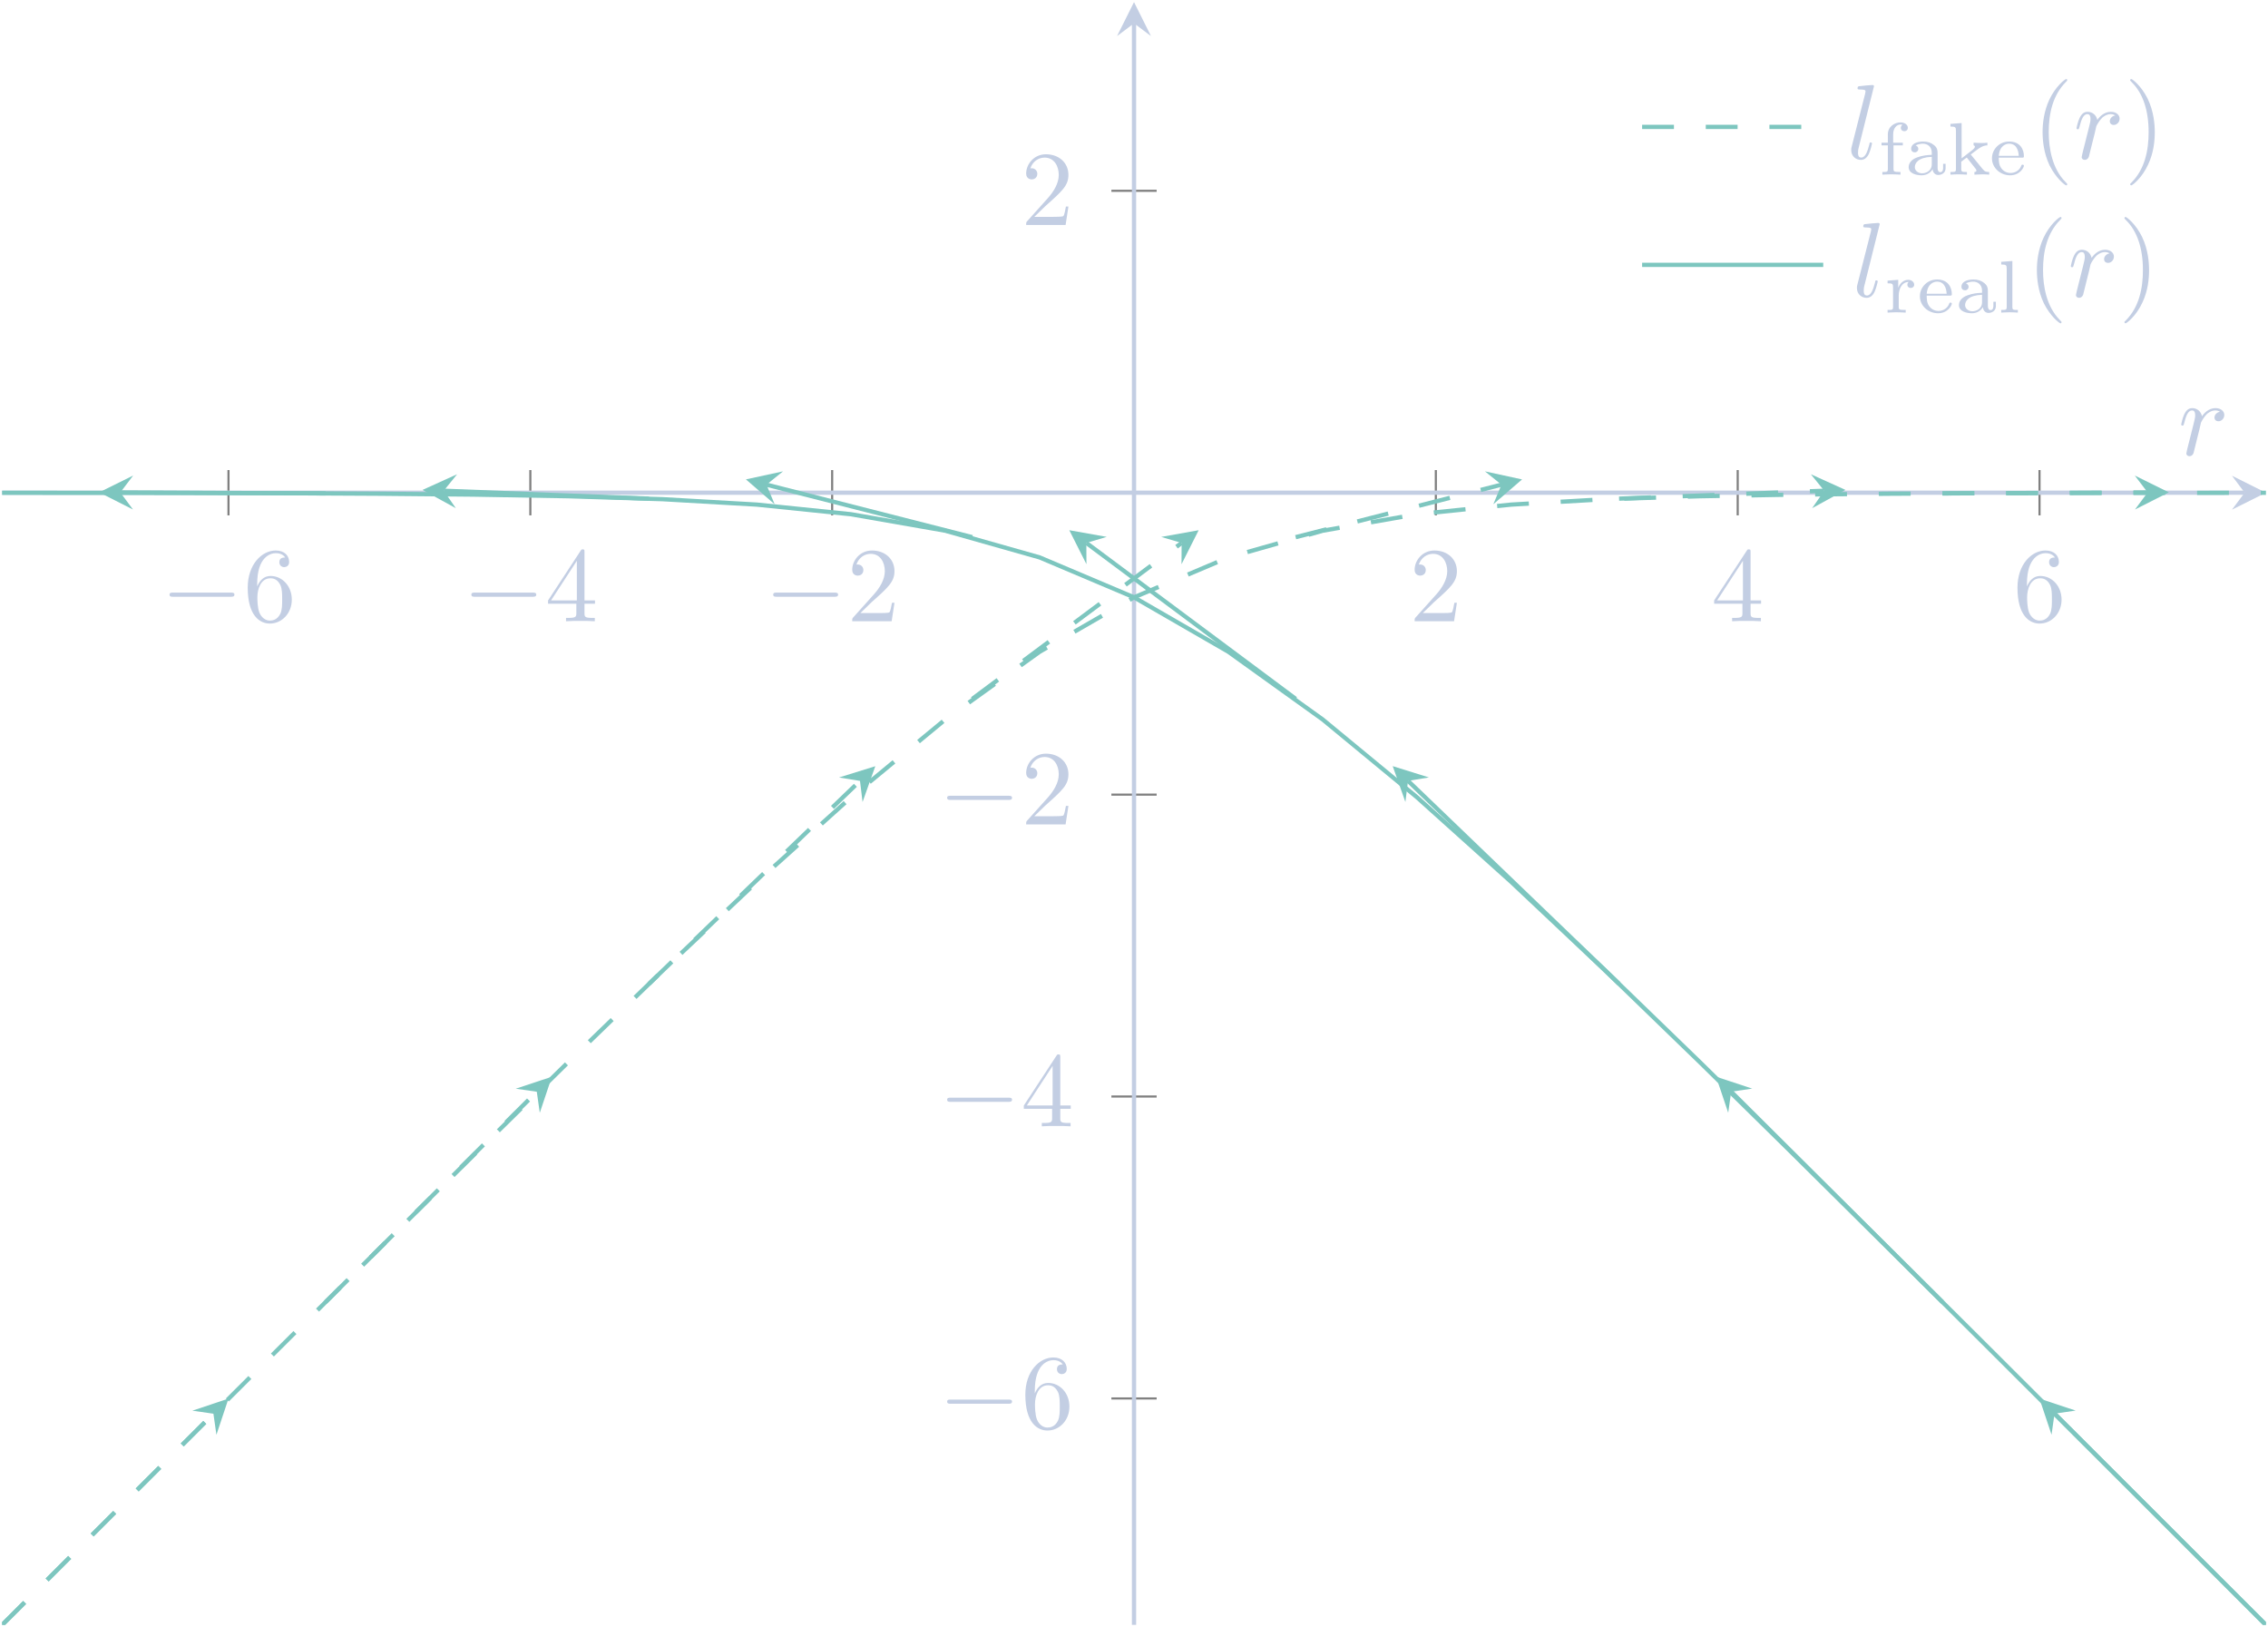 <?xml version="1.0" encoding="UTF-8"?>
<svg xmlns="http://www.w3.org/2000/svg" xmlns:xlink="http://www.w3.org/1999/xlink" width="212.988pt" height="152.754pt" viewBox="0 0 212.988 152.754" version="1.1">
<defs>
<g>
<symbol overflow="visible" id="glyph0-0">
<path style="stroke:none;" d=""/>
</symbol>
<symbol overflow="visible" id="glyph0-1">
<path style="stroke:none;" d="M 6.562 -2.297 C 6.734 -2.297 6.922 -2.297 6.922 -2.5 C 6.922 -2.688 6.734 -2.688 6.562 -2.688 L 1.172 -2.688 C 1 -2.688 0.828 -2.688 0.828 -2.5 C 0.828 -2.297 1 -2.297 1.172 -2.297 Z M 6.562 -2.297 "/>
</symbol>
<symbol overflow="visible" id="glyph1-0">
<path style="stroke:none;" d=""/>
</symbol>
<symbol overflow="visible" id="glyph1-1">
<path style="stroke:none;" d="M 1.312 -3.266 L 1.312 -3.516 C 1.312 -6.031 2.547 -6.391 3.062 -6.391 C 3.297 -6.391 3.719 -6.328 3.938 -5.984 C 3.781 -5.984 3.391 -5.984 3.391 -5.547 C 3.391 -5.234 3.625 -5.078 3.844 -5.078 C 4 -5.078 4.312 -5.172 4.312 -5.562 C 4.312 -6.156 3.875 -6.641 3.047 -6.641 C 1.766 -6.641 0.422 -5.359 0.422 -3.156 C 0.422 -0.484 1.578 0.219 2.5 0.219 C 3.609 0.219 4.562 -0.719 4.562 -2.031 C 4.562 -3.297 3.672 -4.25 2.562 -4.25 C 1.891 -4.25 1.516 -3.75 1.312 -3.266 Z M 2.5 -0.062 C 1.875 -0.062 1.578 -0.656 1.516 -0.812 C 1.328 -1.281 1.328 -2.078 1.328 -2.25 C 1.328 -3.031 1.656 -4.031 2.547 -4.031 C 2.719 -4.031 3.172 -4.031 3.484 -3.406 C 3.656 -3.047 3.656 -2.531 3.656 -2.047 C 3.656 -1.562 3.656 -1.062 3.484 -0.703 C 3.188 -0.109 2.734 -0.062 2.5 -0.062 Z M 2.5 -0.062 "/>
</symbol>
<symbol overflow="visible" id="glyph1-2">
<path style="stroke:none;" d="M 2.938 -1.641 L 2.938 -0.781 C 2.938 -0.422 2.906 -0.312 2.172 -0.312 L 1.969 -0.312 L 1.969 0 C 2.375 -0.031 2.891 -0.031 3.312 -0.031 C 3.734 -0.031 4.25 -0.031 4.672 0 L 4.672 -0.312 L 4.453 -0.312 C 3.719 -0.312 3.703 -0.422 3.703 -0.781 L 3.703 -1.641 L 4.688 -1.641 L 4.688 -1.953 L 3.703 -1.953 L 3.703 -6.484 C 3.703 -6.688 3.703 -6.75 3.531 -6.75 C 3.453 -6.75 3.422 -6.75 3.344 -6.625 L 0.281 -1.953 L 0.281 -1.641 Z M 2.984 -1.953 L 0.562 -1.953 L 2.984 -5.672 Z M 2.984 -1.953 "/>
</symbol>
<symbol overflow="visible" id="glyph1-3">
<path style="stroke:none;" d="M 1.266 -0.766 L 2.328 -1.797 C 3.875 -3.172 4.469 -3.703 4.469 -4.703 C 4.469 -5.844 3.578 -6.641 2.359 -6.641 C 1.234 -6.641 0.5 -5.719 0.5 -4.828 C 0.5 -4.281 1 -4.281 1.031 -4.281 C 1.203 -4.281 1.547 -4.391 1.547 -4.812 C 1.547 -5.062 1.359 -5.328 1.016 -5.328 C 0.938 -5.328 0.922 -5.328 0.891 -5.312 C 1.109 -5.969 1.656 -6.328 2.234 -6.328 C 3.141 -6.328 3.562 -5.516 3.562 -4.703 C 3.562 -3.906 3.078 -3.125 2.516 -2.5 L 0.609 -0.375 C 0.5 -0.266 0.5 -0.234 0.5 0 L 4.203 0 L 4.469 -1.734 L 4.234 -1.734 C 4.172 -1.438 4.109 -1 4 -0.844 C 3.938 -0.766 3.281 -0.766 3.062 -0.766 Z M 1.266 -0.766 "/>
</symbol>
<symbol overflow="visible" id="glyph1-4">
<path style="stroke:none;" d="M 3.297 2.391 C 3.297 2.359 3.297 2.344 3.125 2.172 C 1.891 0.922 1.562 -0.969 1.562 -2.5 C 1.562 -4.234 1.938 -5.969 3.172 -7.203 C 3.297 -7.328 3.297 -7.344 3.297 -7.375 C 3.297 -7.453 3.266 -7.484 3.203 -7.484 C 3.094 -7.484 2.203 -6.797 1.609 -5.531 C 1.109 -4.438 0.984 -3.328 0.984 -2.5 C 0.984 -1.719 1.094 -0.516 1.641 0.625 C 2.25 1.844 3.094 2.5 3.203 2.5 C 3.266 2.5 3.297 2.469 3.297 2.391 Z M 3.297 2.391 "/>
</symbol>
<symbol overflow="visible" id="glyph1-5">
<path style="stroke:none;" d="M 2.875 -2.5 C 2.875 -3.266 2.766 -4.469 2.219 -5.609 C 1.625 -6.828 0.766 -7.484 0.672 -7.484 C 0.609 -7.484 0.562 -7.438 0.562 -7.375 C 0.562 -7.344 0.562 -7.328 0.75 -7.141 C 1.734 -6.156 2.297 -4.578 2.297 -2.5 C 2.297 -0.781 1.938 0.969 0.703 2.219 C 0.562 2.344 0.562 2.359 0.562 2.391 C 0.562 2.453 0.609 2.5 0.672 2.5 C 0.766 2.5 1.672 1.812 2.25 0.547 C 2.766 -0.547 2.875 -1.656 2.875 -2.5 Z M 2.875 -2.5 "/>
</symbol>
<symbol overflow="visible" id="glyph2-0">
<path style="stroke:none;" d=""/>
</symbol>
<symbol overflow="visible" id="glyph2-1">
<path style="stroke:none;" d="M 0.875 -0.594 C 0.844 -0.438 0.781 -0.203 0.781 -0.156 C 0.781 0.016 0.922 0.109 1.078 0.109 C 1.203 0.109 1.375 0.031 1.453 -0.172 C 1.469 -0.203 1.797 -1.562 1.844 -1.75 C 1.922 -2.078 2.109 -2.766 2.156 -3.047 C 2.203 -3.172 2.484 -3.641 2.719 -3.859 C 2.797 -3.922 3.094 -4.188 3.516 -4.188 C 3.781 -4.188 3.922 -4.062 3.938 -4.062 C 3.641 -4.016 3.422 -3.781 3.422 -3.516 C 3.422 -3.359 3.531 -3.172 3.797 -3.172 C 4.062 -3.172 4.344 -3.406 4.344 -3.766 C 4.344 -4.109 4.031 -4.406 3.516 -4.406 C 2.875 -4.406 2.438 -3.922 2.25 -3.641 C 2.156 -4.094 1.797 -4.406 1.328 -4.406 C 0.875 -4.406 0.688 -4.016 0.594 -3.844 C 0.422 -3.5 0.297 -2.906 0.297 -2.875 C 0.297 -2.766 0.391 -2.766 0.406 -2.766 C 0.516 -2.766 0.516 -2.781 0.578 -3 C 0.75 -3.703 0.953 -4.188 1.312 -4.188 C 1.469 -4.188 1.609 -4.109 1.609 -3.734 C 1.609 -3.516 1.578 -3.406 1.453 -2.891 Z M 0.875 -0.594 "/>
</symbol>
<symbol overflow="visible" id="glyph2-2">
<path style="stroke:none;" d="M 2.578 -6.812 C 2.578 -6.812 2.578 -6.922 2.438 -6.922 C 2.219 -6.922 1.484 -6.844 1.219 -6.812 C 1.141 -6.812 1.031 -6.797 1.031 -6.609 C 1.031 -6.5 1.141 -6.5 1.281 -6.5 C 1.766 -6.5 1.781 -6.406 1.781 -6.328 L 1.75 -6.125 L 0.484 -1.141 C 0.453 -1.031 0.438 -0.969 0.438 -0.812 C 0.438 -0.234 0.875 0.109 1.344 0.109 C 1.672 0.109 1.922 -0.094 2.094 -0.453 C 2.266 -0.828 2.391 -1.406 2.391 -1.422 C 2.391 -1.531 2.297 -1.531 2.266 -1.531 C 2.172 -1.531 2.156 -1.484 2.141 -1.344 C 1.969 -0.703 1.781 -0.109 1.375 -0.109 C 1.078 -0.109 1.078 -0.422 1.078 -0.562 C 1.078 -0.812 1.094 -0.859 1.141 -1.047 Z M 2.578 -6.812 "/>
</symbol>
<symbol overflow="visible" id="glyph3-0">
<path style="stroke:none;" d=""/>
</symbol>
<symbol overflow="visible" id="glyph3-1">
<path style="stroke:none;" d="M 1.438 -2.75 L 2.312 -2.75 L 2.312 -3 L 1.406 -3 L 1.406 -3.781 C 1.406 -4.422 1.781 -4.703 2.078 -4.703 C 2.141 -4.703 2.219 -4.703 2.281 -4.672 C 2.188 -4.625 2.125 -4.516 2.125 -4.391 C 2.125 -4.203 2.266 -4.078 2.453 -4.078 C 2.641 -4.078 2.781 -4.203 2.781 -4.391 C 2.781 -4.703 2.469 -4.906 2.094 -4.906 C 1.547 -4.906 0.906 -4.516 0.906 -3.781 L 0.906 -3 L 0.312 -3 L 0.312 -2.75 L 0.906 -2.75 L 0.906 -0.547 C 0.906 -0.25 0.844 -0.25 0.391 -0.25 L 0.391 0 C 0.422 0 0.906 -0.031 1.188 -0.031 C 1.484 -0.031 1.797 -0.016 2.094 0 L 2.094 -0.25 L 1.953 -0.25 C 1.438 -0.25 1.438 -0.328 1.438 -0.562 Z M 1.438 -2.75 "/>
</symbol>
<symbol overflow="visible" id="glyph3-2">
<path style="stroke:none;" d="M 3.109 -1.875 C 3.109 -2.234 3.109 -2.5 2.781 -2.766 C 2.5 -3 2.172 -3.109 1.75 -3.109 C 1.094 -3.109 0.625 -2.859 0.625 -2.438 C 0.625 -2.203 0.781 -2.094 0.969 -2.094 C 1.156 -2.094 1.297 -2.234 1.297 -2.422 C 1.297 -2.531 1.234 -2.688 1.047 -2.734 C 1.297 -2.906 1.703 -2.906 1.734 -2.906 C 2.125 -2.906 2.562 -2.656 2.562 -2.062 L 2.562 -1.859 C 2.172 -1.844 1.719 -1.812 1.203 -1.625 C 0.578 -1.406 0.391 -1.016 0.391 -0.703 C 0.391 -0.109 1.109 0.062 1.609 0.062 C 2.156 0.062 2.484 -0.25 2.641 -0.516 C 2.656 -0.234 2.844 0.031 3.172 0.031 C 3.188 0.031 3.859 0.031 3.859 -0.625 L 3.859 -1.016 L 3.625 -1.016 L 3.625 -0.641 C 3.625 -0.562 3.625 -0.234 3.359 -0.234 C 3.109 -0.234 3.109 -0.562 3.109 -0.641 Z M 2.562 -0.984 C 2.562 -0.312 1.969 -0.125 1.656 -0.125 C 1.297 -0.125 0.969 -0.359 0.969 -0.703 C 0.969 -1.094 1.297 -1.625 2.562 -1.672 Z M 2.562 -0.984 "/>
</symbol>
<symbol overflow="visible" id="glyph3-3">
<path style="stroke:none;" d="M 2.25 -1.891 C 3.109 -2.547 3.344 -2.734 3.812 -2.75 L 3.812 -3 C 3.672 -2.984 3.484 -2.969 3.344 -2.969 C 3.062 -2.969 2.781 -2.984 2.516 -3 L 2.516 -2.75 C 2.594 -2.734 2.641 -2.688 2.641 -2.625 C 2.641 -2.516 2.5 -2.391 2.422 -2.328 L 1.391 -1.531 L 1.391 -4.844 L 0.344 -4.766 L 0.344 -4.516 C 0.812 -4.516 0.859 -4.453 0.859 -4.125 L 0.859 -0.547 C 0.859 -0.25 0.797 -0.25 0.344 -0.25 L 0.344 0 C 0.594 -0.016 0.859 -0.031 1.109 -0.031 C 1.375 -0.031 1.625 -0.016 1.891 0 L 1.891 -0.25 C 1.438 -0.25 1.359 -0.25 1.359 -0.547 L 1.359 -1.219 L 1.875 -1.609 L 2.625 -0.656 C 2.703 -0.578 2.781 -0.469 2.781 -0.375 C 2.781 -0.266 2.656 -0.25 2.594 -0.25 L 2.594 0 C 2.688 0 3.172 -0.031 3.375 -0.031 C 3.578 -0.031 3.781 -0.016 3.984 0 L 3.984 -0.25 C 3.734 -0.25 3.578 -0.266 3.375 -0.516 Z M 2.25 -1.891 "/>
</symbol>
<symbol overflow="visible" id="glyph3-4">
<path style="stroke:none;" d="M 3.062 -1.594 C 3.219 -1.594 3.266 -1.594 3.266 -1.734 C 3.266 -2.359 2.922 -3.109 1.875 -3.109 C 0.969 -3.109 0.266 -2.391 0.266 -1.531 C 0.266 -0.641 1.047 0.062 1.969 0.062 C 2.906 0.062 3.266 -0.688 3.266 -0.844 C 3.266 -0.859 3.25 -0.938 3.141 -0.938 C 3.047 -0.938 3.031 -0.891 3.016 -0.828 C 2.797 -0.266 2.266 -0.156 2.016 -0.156 C 1.688 -0.156 1.375 -0.297 1.172 -0.562 C 0.906 -0.891 0.906 -1.312 0.906 -1.594 Z M 0.906 -1.766 C 0.984 -2.75 1.609 -2.906 1.875 -2.906 C 2.734 -2.906 2.766 -1.938 2.781 -1.766 Z M 0.906 -1.766 "/>
</symbol>
<symbol overflow="visible" id="glyph3-5">
<path style="stroke:none;" d="M 1.391 -1.594 C 1.391 -2.172 1.656 -2.875 2.328 -2.875 C 2.266 -2.828 2.203 -2.734 2.203 -2.625 C 2.203 -2.391 2.391 -2.312 2.516 -2.312 C 2.688 -2.312 2.844 -2.422 2.844 -2.625 C 2.844 -2.859 2.609 -3.078 2.281 -3.078 C 1.938 -3.078 1.547 -2.859 1.344 -2.328 L 1.344 -3.078 L 0.344 -3 L 0.344 -2.75 C 0.812 -2.75 0.859 -2.703 0.859 -2.359 L 0.859 -0.547 C 0.859 -0.25 0.797 -0.25 0.344 -0.25 L 0.344 0 C 0.375 0 0.844 -0.031 1.141 -0.031 C 1.438 -0.031 1.734 -0.016 2.047 0 L 2.047 -0.25 L 1.906 -0.25 C 1.391 -0.25 1.391 -0.328 1.391 -0.562 Z M 1.391 -1.594 "/>
</symbol>
<symbol overflow="visible" id="glyph3-6">
<path style="stroke:none;" d="M 1.438 -4.844 L 0.391 -4.766 L 0.391 -4.516 C 0.859 -4.516 0.906 -4.453 0.906 -4.125 L 0.906 -0.547 C 0.906 -0.25 0.844 -0.25 0.391 -0.25 L 0.391 0 C 0.406 0 0.891 -0.031 1.172 -0.031 C 1.438 -0.031 1.688 -0.016 1.953 0 L 1.953 -0.25 C 1.5 -0.25 1.438 -0.25 1.438 -0.547 Z M 1.438 -4.844 "/>
</symbol>
</g>
<clipPath id="clip1">
  <path d="M 209 44 L 212.988 44 L 212.988 48 L 209 48 Z M 209 44 "/>
</clipPath>
<clipPath id="clip2">
  <path d="M 106 1 L 107 1 L 107 152.754 L 106 152.754 Z M 106 1 "/>
</clipPath>
<clipPath id="clip3">
  <path d="M 0.199 40 L 212.793 40 L 212.793 152.555 L 0.199 152.555 Z M 0.199 40 "/>
</clipPath>
<clipPath id="clip4">
  <path d="M 0.199 40 L 6 40 L 6 52 L 0.199 52 Z M 0.199 40 "/>
</clipPath>
<clipPath id="clip5">
  <path d="M 187 127 L 212.793 127 L 212.793 152.555 L 187 152.555 Z M 187 127 "/>
</clipPath>
<clipPath id="clip6">
  <path d="M 0.199 127 L 26 127 L 26 152.555 L 0.199 152.555 Z M 0.199 127 "/>
</clipPath>
<clipPath id="clip7">
  <path d="M 207 40 L 212.793 40 L 212.793 52 L 207 52 Z M 207 40 "/>
</clipPath>
</defs>
<g id="surface1">
<path style="fill:none;stroke-width:0.199;stroke-linecap:butt;stroke-linejoin:miter;stroke:rgb(50%,50%,50%);stroke-opacity:1;stroke-miterlimit:10;" d="M 42.517 104.174 L 42.517 108.428 M 70.865 104.174 L 70.865 108.428 M 99.208 104.174 L 99.208 108.428 M 155.9 104.174 L 155.9 108.428 M 184.248 104.174 L 184.248 108.428 M 212.591 104.174 L 212.591 108.428 " transform="matrix(1,0,0,-1,-21.06,152.561)"/>
<path style="fill:none;stroke-width:0.199;stroke-linecap:butt;stroke-linejoin:miter;stroke:rgb(50%,50%,50%);stroke-opacity:1;stroke-miterlimit:10;" d="M 125.431 21.264 L 129.681 21.264 M 125.431 49.612 L 129.681 49.612 M 125.431 77.956 L 129.681 77.956 M 125.431 134.647 L 129.681 134.647 " transform="matrix(1,0,0,-1,-21.06,152.561)"/>
<path style="fill:none;stroke-width:0.399;stroke-linecap:butt;stroke-linejoin:miter;stroke:rgb(76.471%,80.785%,89.02%);stroke-opacity:1;stroke-miterlimit:10;" d="M 21.259 106.303 L 231.857 106.303 " transform="matrix(1,0,0,-1,-21.06,152.561)"/>
<g clip-path="url(#clip1)" clip-rule="nonzero">
<path style=" stroke:none;fill-rule:nonzero;fill:rgb(76.471%,80.785%,89.02%);fill-opacity:1;" d="M 212.793 46.258 L 209.602 44.664 L 210.797 46.258 L 209.602 47.852 "/>
</g>
<g clip-path="url(#clip2)" clip-rule="nonzero">
<path style="fill:none;stroke-width:0.399;stroke-linecap:butt;stroke-linejoin:miter;stroke:rgb(76.471%,80.785%,89.02%);stroke-opacity:1;stroke-miterlimit:10;" d="M 127.556 0.006 L 127.556 150.37 " transform="matrix(1,0,0,-1,-21.06,152.561)"/>
</g>
<path style=" stroke:none;fill-rule:nonzero;fill:rgb(76.471%,80.785%,89.02%);fill-opacity:1;" d="M 106.496 0.199 L 104.902 3.387 L 106.496 2.191 L 108.09 3.387 "/>
<g style="fill:rgb(76.471%,80.785%,89.02%);fill-opacity:1;">
  <use xlink:href="#glyph0-1" x="15.093" y="58.326"/>
</g>
<g style="fill:rgb(76.471%,80.785%,89.02%);fill-opacity:1;">
  <use xlink:href="#glyph1-1" x="22.842" y="58.326"/>
</g>
<g style="fill:rgb(76.471%,80.785%,89.02%);fill-opacity:1;">
  <use xlink:href="#glyph0-1" x="43.438" y="58.326"/>
</g>
<g style="fill:rgb(76.471%,80.785%,89.02%);fill-opacity:1;">
  <use xlink:href="#glyph1-2" x="51.187" y="58.326"/>
</g>
<g style="fill:rgb(76.471%,80.785%,89.02%);fill-opacity:1;">
  <use xlink:href="#glyph0-1" x="71.784" y="58.326"/>
</g>
<g style="fill:rgb(76.471%,80.785%,89.02%);fill-opacity:1;">
  <use xlink:href="#glyph1-3" x="79.532" y="58.326"/>
</g>
<g style="fill:rgb(76.471%,80.785%,89.02%);fill-opacity:1;">
  <use xlink:href="#glyph1-3" x="132.348" y="58.326"/>
</g>
<g style="fill:rgb(76.471%,80.785%,89.02%);fill-opacity:1;">
  <use xlink:href="#glyph1-2" x="160.694" y="58.326"/>
</g>
<g style="fill:rgb(76.471%,80.785%,89.02%);fill-opacity:1;">
  <use xlink:href="#glyph1-1" x="189.039" y="58.326"/>
</g>
<g style="fill:rgb(76.471%,80.785%,89.02%);fill-opacity:1;">
  <use xlink:href="#glyph0-1" x="88.118" y="134.091"/>
</g>
<g style="fill:rgb(76.471%,80.785%,89.02%);fill-opacity:1;">
  <use xlink:href="#glyph1-1" x="95.867" y="134.091"/>
</g>
<g style="fill:rgb(76.471%,80.785%,89.02%);fill-opacity:1;">
  <use xlink:href="#glyph0-1" x="88.118" y="105.746"/>
</g>
<g style="fill:rgb(76.471%,80.785%,89.02%);fill-opacity:1;">
  <use xlink:href="#glyph1-2" x="95.867" y="105.746"/>
</g>
<g style="fill:rgb(76.471%,80.785%,89.02%);fill-opacity:1;">
  <use xlink:href="#glyph0-1" x="88.118" y="77.4"/>
</g>
<g style="fill:rgb(76.471%,80.785%,89.02%);fill-opacity:1;">
  <use xlink:href="#glyph1-3" x="95.867" y="77.4"/>
</g>
<g style="fill:rgb(76.471%,80.785%,89.02%);fill-opacity:1;">
  <use xlink:href="#glyph1-3" x="95.867" y="21.125"/>
</g>
<g clip-path="url(#clip3)" clip-rule="nonzero">
<path style="fill:none;stroke-width:0.399;stroke-linecap:butt;stroke-linejoin:miter;stroke:rgb(49.019%,77.646%,74.901%);stroke-opacity:1;stroke-dasharray:2.989,2.989;stroke-miterlimit:10;" d="M 21.259 -0.002 L 30.119 8.85 L 38.974 17.694 L 47.833 26.53 L 56.693 35.342 L 65.548 44.12 L 74.408 52.827 L 83.267 61.405 L 92.123 69.752 L 100.982 77.706 L 109.837 85.014 L 118.697 91.37 L 127.556 96.479 L 136.412 100.225 L 145.271 102.733 L 154.13 104.28 L 162.986 105.186 L 171.845 105.694 L 180.705 105.971 L 189.56 106.124 L 198.419 106.206 L 207.279 106.252 L 216.134 106.276 L 224.994 106.288 L 233.853 106.295 " transform="matrix(1,0,0,-1,-21.06,152.561)"/>
<path style="fill:none;stroke-width:0.399;stroke-linecap:butt;stroke-linejoin:miter;stroke:rgb(49.019%,77.646%,74.901%);stroke-opacity:1;stroke-miterlimit:10;" d="M 21.259 106.295 L 30.119 106.288 L 38.974 106.276 L 47.833 106.252 L 56.693 106.206 L 65.548 106.124 L 74.408 105.971 L 83.267 105.694 L 92.123 105.186 L 100.982 104.28 L 109.837 102.733 L 118.697 100.225 L 127.556 96.479 L 136.412 91.37 L 145.271 85.014 L 154.13 77.706 L 162.986 69.752 L 171.845 61.405 L 180.705 52.827 L 189.56 44.12 L 198.419 35.342 L 207.279 26.53 L 216.134 17.694 L 224.994 8.85 L 233.853 -0.002 " transform="matrix(1,0,0,-1,-21.06,152.561)"/>
</g>
<g clip-path="url(#clip4)" clip-rule="nonzero">
<path style="fill:none;stroke-width:0.399;stroke-linecap:butt;stroke-linejoin:miter;stroke:rgb(49.019%,77.646%,74.901%);stroke-opacity:1;stroke-miterlimit:10;" d="M 21.259 106.295 L 1.994 106.303 " transform="matrix(1,0,0,-1,-21.06,152.561)"/>
</g>
<path style="fill:none;stroke-width:0.399;stroke-linecap:butt;stroke-linejoin:miter;stroke:rgb(49.019%,77.646%,74.901%);stroke-opacity:1;stroke-miterlimit:10;" d="M 51.63 106.237 L 32.361 106.327 " transform="matrix(1,0,0,-1,-21.06,152.561)"/>
<path style=" stroke:none;fill-rule:nonzero;fill:rgb(49.019%,77.646%,74.901%);fill-opacity:1;" d="M 9.309 46.227 L 12.488 47.836 L 11.301 46.234 L 12.504 44.648 "/>
<path style="fill:none;stroke-width:0.399;stroke-linecap:butt;stroke-linejoin:miter;stroke:rgb(49.019%,77.646%,74.901%);stroke-opacity:1;stroke-miterlimit:10;" d="M 81.998 105.745 L 62.732 106.487 " transform="matrix(1,0,0,-1,-21.06,152.561)"/>
<path style=" stroke:none;fill-rule:nonzero;fill:rgb(49.019%,77.646%,74.901%);fill-opacity:1;" d="M 39.68 45.996 L 42.805 47.711 L 41.672 46.074 L 42.926 44.527 "/>
<path style="fill:none;stroke-width:0.399;stroke-linecap:butt;stroke-linejoin:miter;stroke:rgb(49.019%,77.646%,74.901%);stroke-opacity:1;stroke-miterlimit:10;" d="M 112.369 102.127 L 93.04 107.057 " transform="matrix(1,0,0,-1,-21.06,152.561)"/>
<path style=" stroke:none;fill-rule:nonzero;fill:rgb(49.019%,77.646%,74.901%);fill-opacity:1;" d="M 70.047 45.008 L 72.746 47.344 L 71.98 45.504 L 73.535 44.254 "/>
<path style="fill:none;stroke-width:0.399;stroke-linecap:butt;stroke-linejoin:miter;stroke:rgb(49.019%,77.646%,74.901%);stroke-opacity:1;stroke-miterlimit:10;" d="M 142.736 86.948 L 123.08 101.588 " transform="matrix(1,0,0,-1,-21.06,152.561)"/>
<path style=" stroke:none;fill-rule:nonzero;fill:rgb(49.019%,77.646%,74.901%);fill-opacity:1;" d="M 100.418 49.781 L 102.027 52.969 L 102.02 50.973 L 103.934 50.406 "/>
<path style="fill:none;stroke-width:0.399;stroke-linecap:butt;stroke-linejoin:miter;stroke:rgb(49.019%,77.646%,74.901%);stroke-opacity:1;stroke-miterlimit:10;" d="M 173.107 60.194 L 153.287 79.249 " transform="matrix(1,0,0,-1,-21.06,152.561)"/>
<path style=" stroke:none;fill-rule:nonzero;fill:rgb(49.019%,77.646%,74.901%);fill-opacity:1;" d="M 130.789 71.93 L 131.98 75.293 L 132.227 73.312 L 134.191 72.992 "/>
<path style="fill:none;stroke-width:0.399;stroke-linecap:butt;stroke-linejoin:miter;stroke:rgb(49.019%,77.646%,74.901%);stroke-opacity:1;stroke-miterlimit:10;" d="M 203.478 30.315 L 183.634 50.065 " transform="matrix(1,0,0,-1,-21.06,152.561)"/>
<path style=" stroke:none;fill-rule:nonzero;fill:rgb(49.019%,77.646%,74.901%);fill-opacity:1;" d="M 161.156 101.086 L 162.297 104.473 L 162.574 102.496 L 164.551 102.207 "/>
<g clip-path="url(#clip5)" clip-rule="nonzero">
<path style="fill:none;stroke-width:0.399;stroke-linecap:butt;stroke-linejoin:miter;stroke:rgb(49.019%,77.646%,74.901%);stroke-opacity:1;stroke-miterlimit:10;" d="M 233.845 0.006 L 214.001 19.838 " transform="matrix(1,0,0,-1,-21.06,152.561)"/>
</g>
<path style=" stroke:none;fill-rule:nonzero;fill:rgb(49.019%,77.646%,74.901%);fill-opacity:1;" d="M 191.527 131.309 L 192.66 134.703 L 192.941 132.723 L 194.926 132.438 "/>
<g clip-path="url(#clip6)" clip-rule="nonzero">
<path style="fill:none;stroke-width:0.399;stroke-linecap:butt;stroke-linejoin:miter;stroke:rgb(49.019%,77.646%,74.901%);stroke-opacity:1;stroke-dasharray:2.989,2.989;stroke-miterlimit:10;" d="M 21.259 -0.002 L 41.103 19.831 " transform="matrix(1,0,0,-1,-21.06,152.561)"/>
</g>
<path style=" stroke:none;fill-rule:nonzero;fill:rgb(49.019%,77.646%,74.901%);fill-opacity:1;" d="M 21.457 131.312 L 18.062 132.445 L 20.043 132.73 L 20.324 134.711 "/>
<path style="fill:none;stroke-width:0.399;stroke-linecap:butt;stroke-linejoin:miter;stroke:rgb(49.019%,77.646%,74.901%);stroke-opacity:1;stroke-dasharray:2.989,2.989;stroke-miterlimit:10;" d="M 51.63 30.311 L 71.47 50.061 " transform="matrix(1,0,0,-1,-21.06,152.561)"/>
<path style=" stroke:none;fill-rule:nonzero;fill:rgb(49.019%,77.646%,74.901%);fill-opacity:1;" d="M 51.828 101.09 L 48.434 102.215 L 50.41 102.5 L 50.691 104.48 "/>
<path style="fill:none;stroke-width:0.399;stroke-linecap:butt;stroke-linejoin:miter;stroke:rgb(49.019%,77.646%,74.901%);stroke-opacity:1;stroke-dasharray:2.989,2.989;stroke-miterlimit:10;" d="M 81.998 60.186 L 101.822 79.245 " transform="matrix(1,0,0,-1,-21.06,152.561)"/>
<path style=" stroke:none;fill-rule:nonzero;fill:rgb(49.019%,77.646%,74.901%);fill-opacity:1;" d="M 82.199 71.938 L 78.793 72.996 L 80.762 73.316 L 81.004 75.297 "/>
<path style="fill:none;stroke-width:0.399;stroke-linecap:butt;stroke-linejoin:miter;stroke:rgb(49.019%,77.646%,74.901%);stroke-opacity:1;stroke-dasharray:2.989,2.989;stroke-miterlimit:10;" d="M 112.369 86.944 L 132.025 101.584 " transform="matrix(1,0,0,-1,-21.06,152.561)"/>
<path style=" stroke:none;fill-rule:nonzero;fill:rgb(49.019%,77.646%,74.901%);fill-opacity:1;" d="M 112.566 49.781 L 109.051 50.41 L 110.965 50.977 L 110.957 52.973 "/>
<path style="fill:none;stroke-width:0.399;stroke-linecap:butt;stroke-linejoin:miter;stroke:rgb(49.019%,77.646%,74.901%);stroke-opacity:1;stroke-dasharray:2.989,2.989;stroke-miterlimit:10;" d="M 142.736 102.127 L 162.064 107.057 " transform="matrix(1,0,0,-1,-21.06,152.561)"/>
<path style=" stroke:none;fill-rule:nonzero;fill:rgb(49.019%,77.646%,74.901%);fill-opacity:1;" d="M 142.938 45.012 L 139.449 44.254 L 141.004 45.504 L 140.238 47.344 "/>
<path style="fill:none;stroke-width:0.399;stroke-linecap:butt;stroke-linejoin:miter;stroke:rgb(49.019%,77.646%,74.901%);stroke-opacity:1;stroke-dasharray:2.989,2.989;stroke-miterlimit:10;" d="M 173.107 105.745 L 192.373 106.487 " transform="matrix(1,0,0,-1,-21.06,152.561)"/>
<path style=" stroke:none;fill-rule:nonzero;fill:rgb(49.019%,77.646%,74.901%);fill-opacity:1;" d="M 173.305 45.996 L 170.059 44.527 L 171.312 46.074 L 170.18 47.711 "/>
<path style="fill:none;stroke-width:0.399;stroke-linecap:butt;stroke-linejoin:miter;stroke:rgb(49.019%,77.646%,74.901%);stroke-opacity:1;stroke-dasharray:2.989,2.989;stroke-miterlimit:10;" d="M 203.478 106.237 L 222.744 106.327 " transform="matrix(1,0,0,-1,-21.06,152.561)"/>
<path style=" stroke:none;fill-rule:nonzero;fill:rgb(49.019%,77.646%,74.901%);fill-opacity:1;" d="M 203.676 46.227 L 200.48 44.648 L 201.684 46.234 L 200.496 47.836 "/>
<g clip-path="url(#clip7)" clip-rule="nonzero">
<path style="fill:none;stroke-width:0.399;stroke-linecap:butt;stroke-linejoin:miter;stroke:rgb(49.019%,77.646%,74.901%);stroke-opacity:1;stroke-dasharray:2.989,2.989;stroke-miterlimit:10;" d="M 233.845 106.295 L 253.111 106.303 " transform="matrix(1,0,0,-1,-21.06,152.561)"/>
</g>
<g style="fill:rgb(76.471%,80.785%,89.02%);fill-opacity:1;">
  <use xlink:href="#glyph2-1" x="204.539" y="42.723"/>
</g>
<path style="fill:none;stroke-width:0.399;stroke-linecap:butt;stroke-linejoin:miter;stroke:rgb(49.019%,77.646%,74.901%);stroke-opacity:1;stroke-dasharray:2.989,2.989;stroke-miterlimit:10;" d="M 0.001 -0 L 17.009 -0 " transform="matrix(1,0,0,-1,154.21,11.914)"/>
<g style="fill:rgb(76.471%,80.785%,89.02%);fill-opacity:1;">
  <use xlink:href="#glyph2-2" x="173.41" y="14.903"/>
</g>
<g style="fill:rgb(76.471%,80.785%,89.02%);fill-opacity:1;">
  <use xlink:href="#glyph3-1" x="176.382" y="16.397"/>
  <use xlink:href="#glyph3-2" x="178.852" y="16.397"/>
  <use xlink:href="#glyph3-3" x="182.823" y="16.397"/>
</g>
<g style="fill:rgb(76.471%,80.785%,89.02%);fill-opacity:1;">
  <use xlink:href="#glyph3-4" x="186.8" y="16.397"/>
</g>
<g style="fill:rgb(76.471%,80.785%,89.02%);fill-opacity:1;">
  <use xlink:href="#glyph1-4" x="190.835" y="14.903"/>
</g>
<g style="fill:rgb(76.471%,80.785%,89.02%);fill-opacity:1;">
  <use xlink:href="#glyph2-1" x="194.709" y="14.903"/>
</g>
<g style="fill:rgb(76.471%,80.785%,89.02%);fill-opacity:1;">
  <use xlink:href="#glyph1-5" x="199.481" y="14.903"/>
</g>
<path style="fill:none;stroke-width:0.399;stroke-linecap:butt;stroke-linejoin:miter;stroke:rgb(49.019%,77.646%,74.901%);stroke-opacity:1;stroke-miterlimit:10;" d="M 0.001 -0.001 L 17.009 -0.001 " transform="matrix(1,0,0,-1,154.21,24.866)"/>
<g style="fill:rgb(76.471%,80.785%,89.02%);fill-opacity:1;">
  <use xlink:href="#glyph2-2" x="173.946" y="27.854"/>
</g>
<g style="fill:rgb(76.471%,80.785%,89.02%);fill-opacity:1;">
  <use xlink:href="#glyph3-5" x="176.918" y="29.349"/>
  <use xlink:href="#glyph3-4" x="180.031" y="29.349"/>
  <use xlink:href="#glyph3-2" x="183.573" y="29.349"/>
  <use xlink:href="#glyph3-6" x="187.544" y="29.349"/>
</g>
<g style="fill:rgb(76.471%,80.785%,89.02%);fill-opacity:1;">
  <use xlink:href="#glyph1-4" x="190.299" y="27.854"/>
</g>
<g style="fill:rgb(76.471%,80.785%,89.02%);fill-opacity:1;">
  <use xlink:href="#glyph2-1" x="194.173" y="27.854"/>
</g>
<g style="fill:rgb(76.471%,80.785%,89.02%);fill-opacity:1;">
  <use xlink:href="#glyph1-5" x="198.945" y="27.854"/>
</g>
</g>
</svg>
